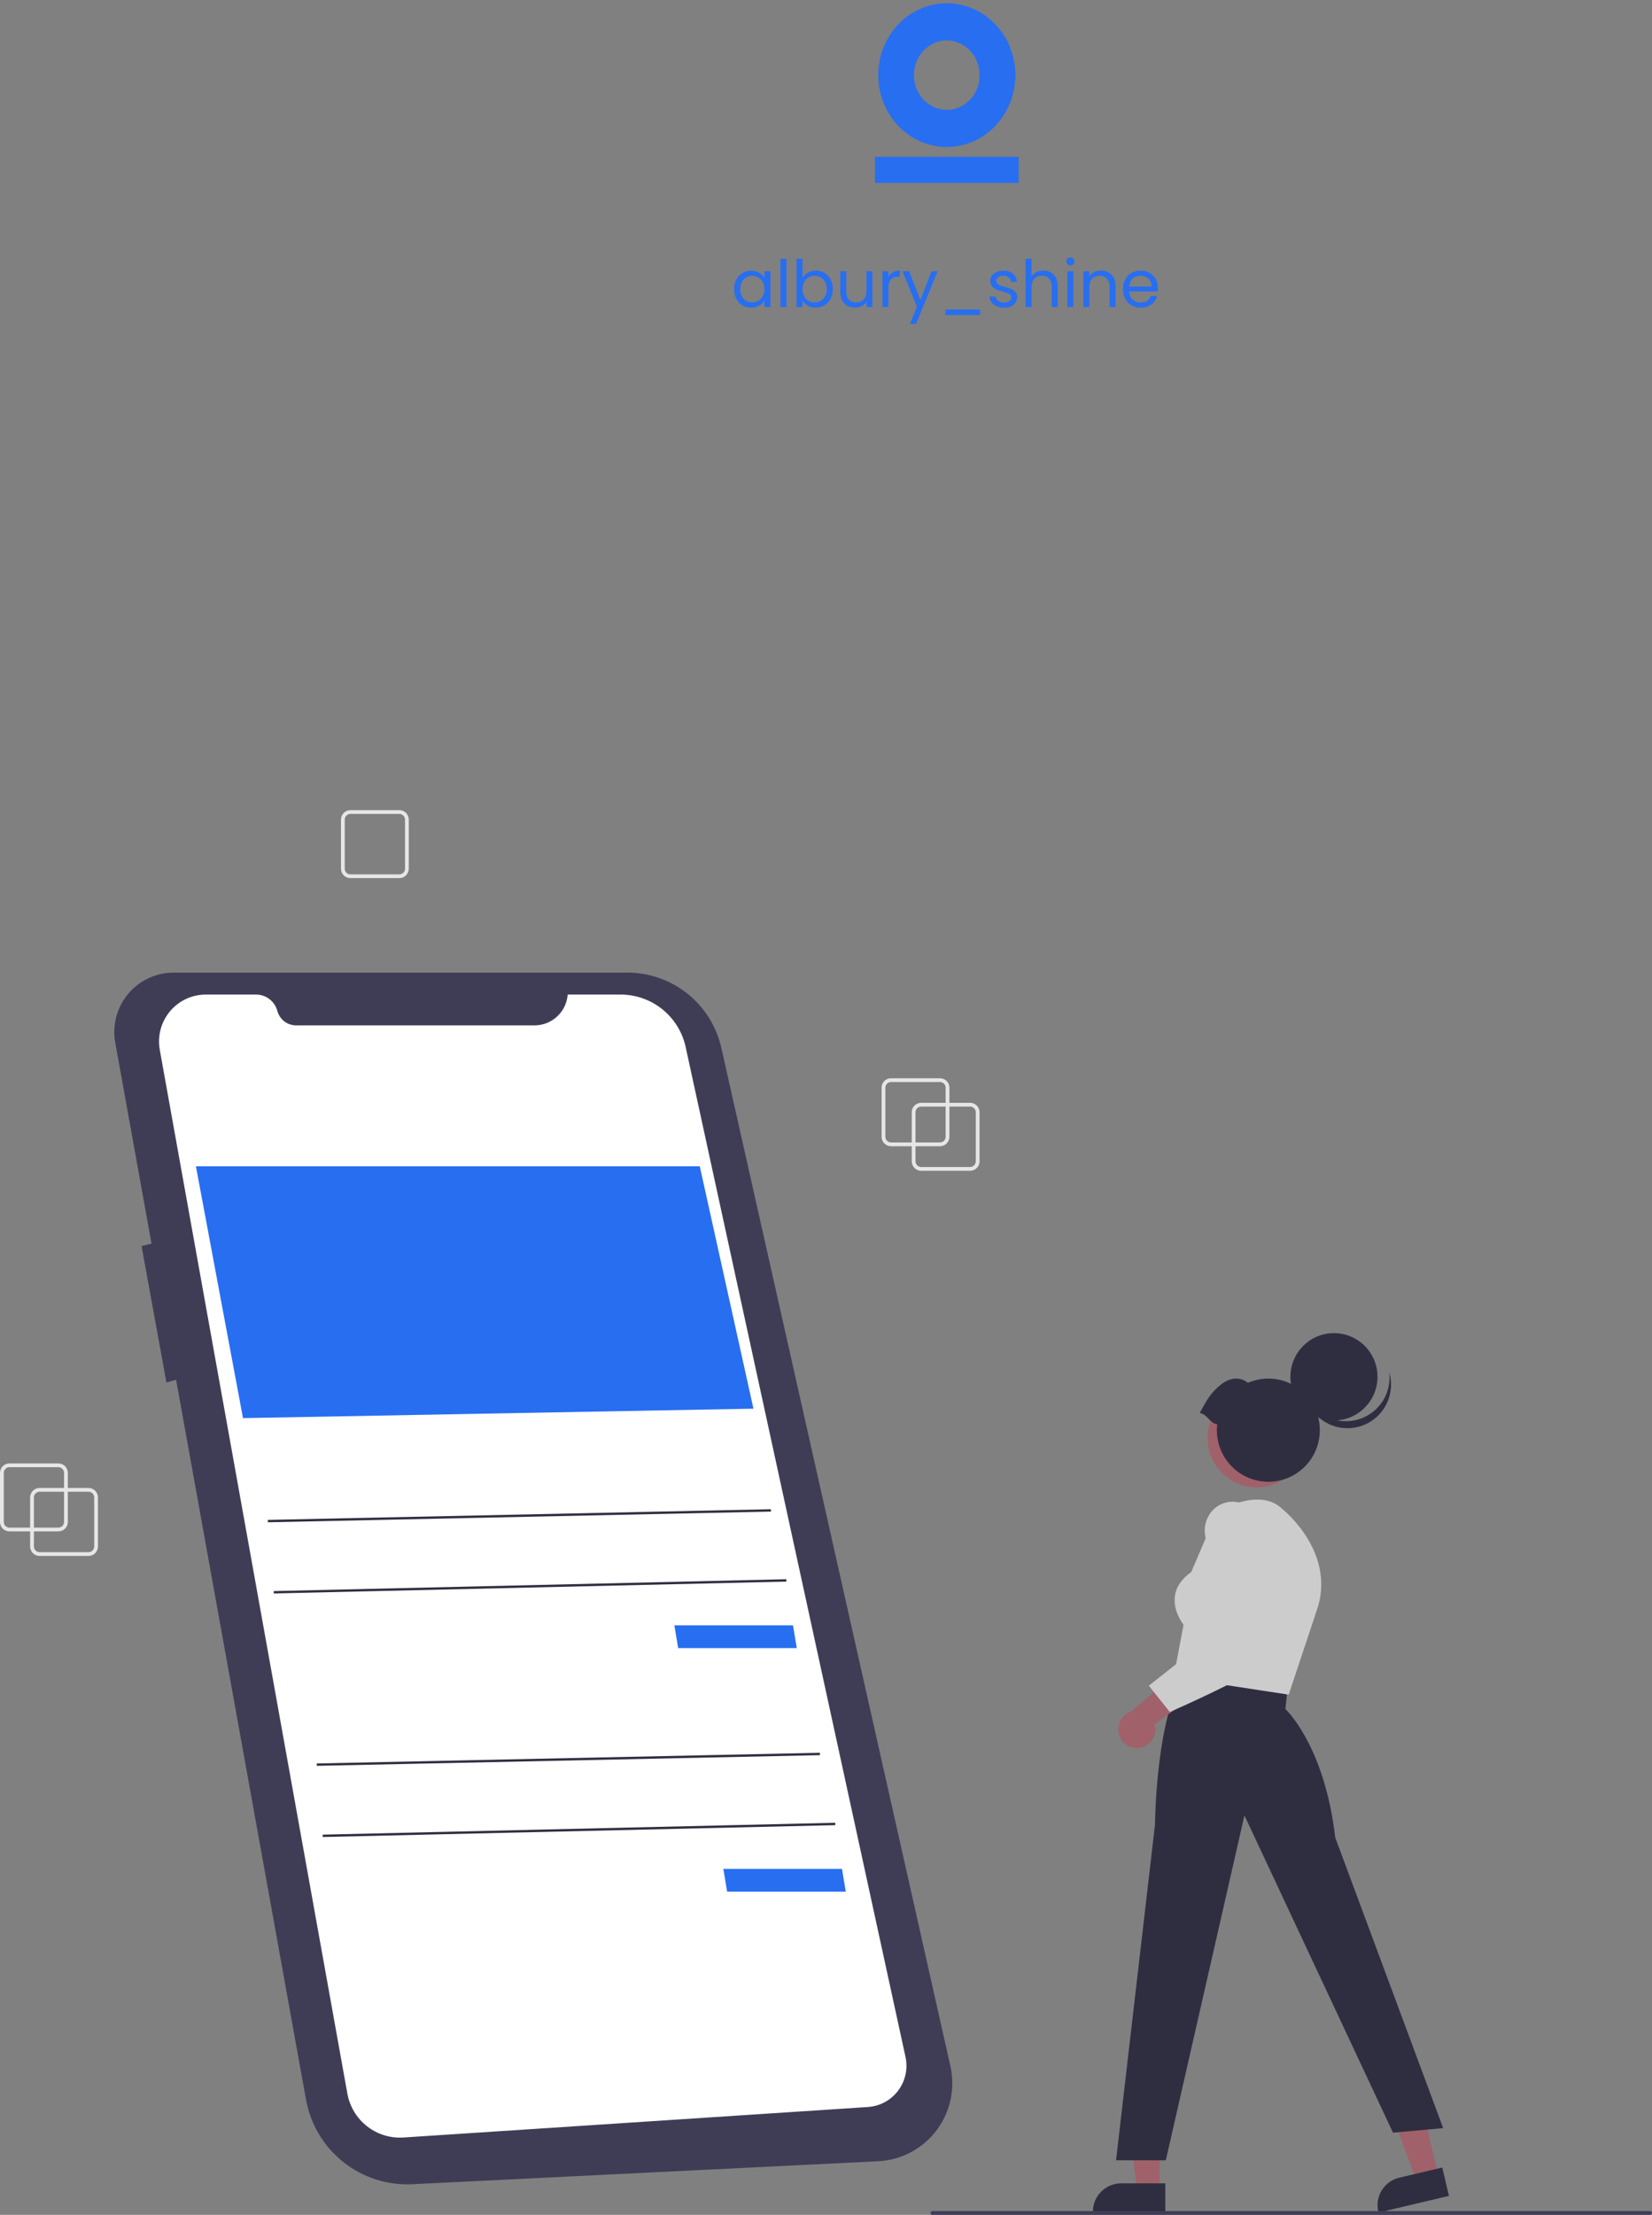 <svg width="253" height="339" viewBox="0 0 253 339" fill="none" xmlns="http://www.w3.org/2000/svg">
<rect x="0" y="0" width="253" height="339" fill="#808080" stroke="none"/>
<path d="M155 11.5C155 9.962 154.678 8.443 154.058 7.05L150.012 9.038C150.356 9.808 150.534 10.649 150.534 11.5H155Z" fill="#276EF1" stroke="#276EF1"/>
<path d="M154.058 7.05C153.45 5.687 152.571 4.477 151.479 3.502C150.387 2.526 149.108 1.809 147.729 1.399C146.35 0.988 144.903 0.893 143.486 1.121C142.069 1.349 140.715 1.894 139.516 2.72L141.965 6.641C142.629 6.184 143.378 5.882 144.162 5.756C144.946 5.63 145.747 5.683 146.51 5.91C147.273 6.137 147.981 6.534 148.585 7.074C149.19 7.613 149.676 8.283 150.013 9.038L154.058 7.05Z" fill="#276EF1" stroke="#276EF1"/>
<path d="M139.516 2.719C138.069 3.716 136.892 5.091 136.102 6.708C135.312 8.326 134.935 10.131 135.009 11.947C135.083 13.763 135.604 15.528 136.523 17.07C137.441 18.61 138.725 19.875 140.248 20.739C141.771 21.602 143.482 22.036 145.213 21.998C146.944 21.959 148.636 21.449 150.122 20.518C151.609 19.587 152.841 18.266 153.696 16.685C154.551 15.104 155 13.318 155 11.5H150.534C150.534 12.506 150.285 13.495 149.812 14.37C149.339 15.244 148.658 15.975 147.835 16.49C147.012 17.006 146.076 17.288 145.118 17.309C144.16 17.331 143.213 17.091 142.37 16.613C141.527 16.135 140.817 15.435 140.309 14.582C139.8 13.729 139.512 12.753 139.471 11.748C139.43 10.742 139.639 9.743 140.076 8.848C140.513 7.953 141.164 7.193 141.965 6.641L139.516 2.719Z" fill="#276EF1" stroke="#276EF1"/>
<rect x="134" y="24" width="22" height="4" fill="#276EF1"/>
<path d="M112.43 44.24C112.43 43.68 112.543 43.19 112.77 42.77C112.997 42.343 113.307 42.013 113.7 41.78C114.1 41.547 114.543 41.43 115.03 41.43C115.51 41.43 115.927 41.533 116.28 41.74C116.633 41.947 116.897 42.207 117.07 42.52V41.52H117.99V47H117.07V45.98C116.89 46.3 116.62 46.567 116.26 46.78C115.907 46.987 115.493 47.09 115.02 47.09C114.533 47.09 114.093 46.97 113.7 46.73C113.307 46.49 112.997 46.153 112.77 45.72C112.543 45.287 112.43 44.793 112.43 44.24ZM117.07 44.25C117.07 43.837 116.987 43.477 116.82 43.17C116.653 42.863 116.427 42.63 116.14 42.47C115.86 42.303 115.55 42.22 115.21 42.22C114.87 42.22 114.56 42.3 114.28 42.46C114 42.62 113.777 42.853 113.61 43.16C113.443 43.467 113.36 43.827 113.36 44.24C113.36 44.66 113.443 45.027 113.61 45.34C113.777 45.647 114 45.883 114.28 46.05C114.56 46.21 114.87 46.29 115.21 46.29C115.55 46.29 115.86 46.21 116.14 46.05C116.427 45.883 116.653 45.647 116.82 45.34C116.987 45.027 117.07 44.663 117.07 44.25ZM120.438 39.6V47H119.528V39.6H120.438ZM122.899 42.54C123.085 42.213 123.359 41.947 123.719 41.74C124.079 41.533 124.489 41.43 124.949 41.43C125.442 41.43 125.885 41.547 126.279 41.78C126.672 42.013 126.982 42.343 127.209 42.77C127.435 43.19 127.549 43.68 127.549 44.24C127.549 44.793 127.435 45.287 127.209 45.72C126.982 46.153 126.669 46.49 126.269 46.73C125.875 46.97 125.435 47.09 124.949 47.09C124.475 47.09 124.059 46.987 123.699 46.78C123.345 46.573 123.079 46.31 122.899 45.99V47H121.989V39.6H122.899V42.54ZM126.619 44.24C126.619 43.827 126.535 43.467 126.369 43.16C126.202 42.853 125.975 42.62 125.689 42.46C125.409 42.3 125.099 42.22 124.759 42.22C124.425 42.22 124.115 42.303 123.829 42.47C123.549 42.63 123.322 42.867 123.149 43.18C122.982 43.487 122.899 43.843 122.899 44.25C122.899 44.663 122.982 45.027 123.149 45.34C123.322 45.647 123.549 45.883 123.829 46.05C124.115 46.21 124.425 46.29 124.759 46.29C125.099 46.29 125.409 46.21 125.689 46.05C125.975 45.883 126.202 45.647 126.369 45.34C126.535 45.027 126.619 44.66 126.619 44.24ZM133.607 41.52V47H132.697V46.19C132.523 46.47 132.28 46.69 131.967 46.85C131.66 47.003 131.32 47.08 130.947 47.08C130.52 47.08 130.137 46.993 129.797 46.82C129.457 46.64 129.187 46.373 128.987 46.02C128.793 45.667 128.697 45.237 128.697 44.73V41.52H129.597V44.61C129.597 45.15 129.733 45.567 130.007 45.86C130.28 46.147 130.653 46.29 131.127 46.29C131.613 46.29 131.997 46.14 132.277 45.84C132.557 45.54 132.697 45.103 132.697 44.53V41.52H133.607ZM136.053 42.41C136.213 42.097 136.44 41.853 136.733 41.68C137.033 41.507 137.396 41.42 137.823 41.42V42.36H137.583C136.563 42.36 136.053 42.913 136.053 44.02V47H135.143V41.52H136.053V42.41ZM143.594 41.52L140.294 49.58H139.354L140.434 46.94L138.224 41.52H139.234L140.954 45.96L142.654 41.52H143.594ZM150.108 47.38V48.22H144.788V47.38H150.108ZM153.782 47.09C153.362 47.09 152.986 47.02 152.652 46.88C152.319 46.733 152.056 46.533 151.862 46.28C151.669 46.02 151.562 45.723 151.542 45.39H152.482C152.509 45.663 152.636 45.887 152.862 46.06C153.096 46.233 153.399 46.32 153.772 46.32C154.119 46.32 154.392 46.243 154.592 46.09C154.792 45.937 154.892 45.743 154.892 45.51C154.892 45.27 154.786 45.093 154.572 44.98C154.359 44.86 154.029 44.743 153.582 44.63C153.176 44.523 152.842 44.417 152.582 44.31C152.329 44.197 152.109 44.033 151.922 43.82C151.742 43.6 151.652 43.313 151.652 42.96C151.652 42.68 151.736 42.423 151.902 42.19C152.069 41.957 152.306 41.773 152.612 41.64C152.919 41.5 153.269 41.43 153.662 41.43C154.269 41.43 154.759 41.583 155.132 41.89C155.506 42.197 155.706 42.617 155.732 43.15H154.822C154.802 42.863 154.686 42.633 154.472 42.46C154.266 42.287 153.986 42.2 153.632 42.2C153.306 42.2 153.046 42.27 152.852 42.41C152.659 42.55 152.562 42.733 152.562 42.96C152.562 43.14 152.619 43.29 152.732 43.41C152.852 43.523 152.999 43.617 153.172 43.69C153.352 43.757 153.599 43.833 153.912 43.92C154.306 44.027 154.626 44.133 154.872 44.24C155.119 44.34 155.329 44.493 155.502 44.7C155.682 44.907 155.776 45.177 155.782 45.51C155.782 45.81 155.699 46.08 155.532 46.32C155.366 46.56 155.129 46.75 154.822 46.89C154.522 47.023 154.176 47.09 153.782 47.09ZM159.787 41.42C160.2 41.42 160.574 41.51 160.907 41.69C161.24 41.863 161.5 42.127 161.687 42.48C161.88 42.833 161.977 43.263 161.977 43.77V47H161.077V43.9C161.077 43.353 160.94 42.937 160.667 42.65C160.394 42.357 160.02 42.21 159.547 42.21C159.067 42.21 158.684 42.36 158.397 42.66C158.117 42.96 157.977 43.397 157.977 43.97V47H157.067V39.6H157.977V42.3C158.157 42.02 158.404 41.803 158.717 41.65C159.037 41.497 159.394 41.42 159.787 41.42ZM163.933 40.63C163.76 40.63 163.613 40.57 163.493 40.45C163.373 40.33 163.313 40.183 163.313 40.01C163.313 39.837 163.373 39.69 163.493 39.57C163.613 39.45 163.76 39.39 163.933 39.39C164.1 39.39 164.24 39.45 164.353 39.57C164.473 39.69 164.533 39.837 164.533 40.01C164.533 40.183 164.473 40.33 164.353 40.45C164.24 40.57 164.1 40.63 163.933 40.63ZM164.373 41.52V47H163.463V41.52H164.373ZM168.594 41.42C169.261 41.42 169.801 41.623 170.214 42.03C170.628 42.43 170.834 43.01 170.834 43.77V47H169.934V43.9C169.934 43.353 169.798 42.937 169.524 42.65C169.251 42.357 168.878 42.21 168.404 42.21C167.924 42.21 167.541 42.36 167.254 42.66C166.974 42.96 166.834 43.397 166.834 43.97V47H165.924V41.52H166.834V42.3C167.014 42.02 167.258 41.803 167.564 41.65C167.878 41.497 168.221 41.42 168.594 41.42ZM177.321 44.05C177.321 44.223 177.311 44.407 177.291 44.6H172.911C172.944 45.14 173.127 45.563 173.461 45.87C173.801 46.17 174.211 46.32 174.691 46.32C175.084 46.32 175.411 46.23 175.671 46.05C175.937 45.863 176.124 45.617 176.231 45.31H177.211C177.064 45.837 176.771 46.267 176.331 46.6C175.891 46.927 175.344 47.09 174.691 47.09C174.171 47.09 173.704 46.973 173.291 46.74C172.884 46.507 172.564 46.177 172.331 45.75C172.097 45.317 171.981 44.817 171.981 44.25C171.981 43.683 172.094 43.187 172.321 42.76C172.547 42.333 172.864 42.007 173.271 41.78C173.684 41.547 174.157 41.43 174.691 41.43C175.211 41.43 175.671 41.543 176.071 41.77C176.471 41.997 176.777 42.31 176.991 42.71C177.211 43.103 177.321 43.55 177.321 44.05ZM176.381 43.86C176.381 43.513 176.304 43.217 176.151 42.97C175.997 42.717 175.787 42.527 175.521 42.4C175.261 42.267 174.971 42.2 174.651 42.2C174.191 42.2 173.797 42.347 173.471 42.64C173.151 42.933 172.967 43.34 172.921 43.86H176.381Z" fill="#276EF1"/>
<g clip-path="url(#clip0_6_2061)">
<path d="M148.574 179.195H141.073C140.69 179.194 140.324 179.042 140.053 178.771C139.783 178.5 139.631 178.133 139.63 177.75V170.237C139.631 169.854 139.783 169.486 140.053 169.215C140.324 168.944 140.69 168.792 141.073 168.792H148.574C148.956 168.792 149.323 168.944 149.593 169.215C149.864 169.486 150.016 169.854 150.016 170.237V177.75C150.016 178.133 149.864 178.5 149.593 178.771C149.323 179.042 148.956 179.194 148.574 179.195V179.195ZM141.073 169.37C140.843 169.37 140.623 169.461 140.461 169.624C140.299 169.786 140.208 170.007 140.207 170.237V177.75C140.208 177.98 140.299 178.2 140.461 178.363C140.623 178.525 140.843 178.617 141.073 178.617H148.574C148.803 178.617 149.023 178.525 149.185 178.363C149.348 178.2 149.439 177.98 149.439 177.75V170.237C149.439 170.007 149.348 169.786 149.185 169.624C149.023 169.461 148.803 169.37 148.574 169.37H141.073Z" fill="#E6E6E6"/>
<path d="M61.16 134.403H53.66C53.277 134.403 52.91 134.25 52.64 133.98C52.37 133.709 52.218 133.341 52.217 132.958V125.445C52.218 125.062 52.37 124.695 52.64 124.424C52.91 124.153 53.277 124 53.66 124H61.16C61.543 124 61.91 124.153 62.18 124.424C62.45 124.695 62.602 125.062 62.603 125.445V132.958C62.602 133.341 62.45 133.709 62.18 133.98C61.91 134.25 61.543 134.403 61.16 134.403V134.403ZM53.66 124.578C53.43 124.578 53.21 124.67 53.048 124.832C52.886 124.995 52.794 125.215 52.794 125.445V132.958C52.794 133.188 52.886 133.409 53.048 133.571C53.21 133.734 53.43 133.825 53.66 133.825H61.16C61.39 133.825 61.61 133.734 61.772 133.571C61.934 133.409 62.026 133.188 62.026 132.958V125.445C62.026 125.215 61.934 124.995 61.772 124.832C61.61 124.67 61.39 124.578 61.16 124.578H53.66Z" fill="#E6E6E6"/>
<path d="M143.958 175.438H136.457C136.075 175.438 135.708 175.285 135.437 175.015C135.167 174.744 135.015 174.376 135.015 173.993V166.48C135.015 166.097 135.167 165.73 135.437 165.459C135.708 165.188 136.075 165.035 136.457 165.035H143.958C144.34 165.035 144.707 165.188 144.977 165.459C145.248 165.73 145.4 166.097 145.4 166.48V173.993C145.4 174.376 145.248 174.744 144.977 175.015C144.707 175.285 144.34 175.438 143.958 175.438V175.438ZM136.457 165.613C136.228 165.613 136.008 165.705 135.845 165.867C135.683 166.03 135.592 166.25 135.592 166.48V173.993C135.592 174.223 135.683 174.444 135.845 174.606C136.008 174.769 136.228 174.86 136.457 174.86H143.958C144.187 174.86 144.407 174.769 144.57 174.606C144.732 174.444 144.823 174.223 144.823 173.993V166.48C144.823 166.25 144.732 166.03 144.57 165.867C144.407 165.705 144.187 165.613 143.958 165.613H136.457Z" fill="#E6E6E6"/>
<path d="M13.559 238.147H6.058C5.676 238.146 5.309 237.994 5.039 237.723C4.768 237.452 4.616 237.085 4.616 236.702V229.188C4.616 228.805 4.768 228.438 5.039 228.167C5.309 227.896 5.676 227.744 6.058 227.743H13.559C13.941 227.744 14.308 227.896 14.579 228.167C14.849 228.438 15.001 228.805 15.002 229.188V236.702C15.001 237.085 14.849 237.452 14.579 237.723C14.308 237.994 13.941 238.146 13.559 238.147V238.147ZM6.058 228.321C5.829 228.321 5.609 228.413 5.447 228.575C5.284 228.738 5.193 228.958 5.193 229.188V236.702C5.193 236.931 5.284 237.152 5.447 237.314C5.609 237.477 5.829 237.568 6.058 237.569H13.559C13.789 237.568 14.009 237.477 14.171 237.314C14.333 237.152 14.424 236.931 14.425 236.702V229.188C14.424 228.958 14.333 228.738 14.171 228.575C14.009 228.413 13.789 228.321 13.559 228.321H6.058Z" fill="#E6E6E6"/>
<path d="M8.943 234.39H1.442C1.06 234.389 0.693 234.237 0.423 233.966C0.153 233.695 0 233.328 0 232.945V225.431C0 225.048 0.153 224.681 0.423 224.41C0.693 224.139 1.06 223.987 1.442 223.987H8.943C9.326 223.987 9.692 224.139 9.963 224.41C10.233 224.681 10.385 225.048 10.386 225.431V232.945C10.385 233.328 10.233 233.695 9.963 233.966C9.692 234.237 9.326 234.389 8.943 234.39V234.39ZM1.442 224.565C1.213 224.565 0.993 224.656 0.831 224.819C0.668 224.981 0.577 225.202 0.577 225.431V232.945C0.577 233.175 0.668 233.395 0.831 233.558C0.993 233.72 1.213 233.812 1.442 233.812H8.943C9.173 233.812 9.393 233.72 9.555 233.558C9.717 233.395 9.809 233.175 9.809 232.945V225.431C9.809 225.202 9.717 224.981 9.555 224.819C9.393 224.656 9.173 224.565 8.943 224.565H1.442Z" fill="#E6E6E6"/>
<path d="M26.665 148.863H96.081C99.431 148.863 102.681 150.005 105.297 152.1C107.913 154.196 109.739 157.121 110.476 160.394L145.551 316.23C145.933 317.93 145.94 319.693 145.57 321.396C145.201 323.098 144.464 324.7 143.411 326.087C142.359 327.474 141.016 328.614 139.477 329.426C137.938 330.239 136.24 330.704 134.503 330.79L63.143 334.312C59.322 334.5 55.563 333.29 52.567 330.906C49.572 328.522 47.544 325.128 46.863 321.357L26.967 211.179L25.487 211.603L21.68 190.72L23.203 190.338L17.65 159.584C17.412 158.266 17.467 156.913 17.811 155.619C18.156 154.326 18.78 153.124 19.642 152.1C20.503 151.077 21.578 150.256 22.792 149.696C24.006 149.137 25.329 148.852 26.665 148.863V148.863Z" fill="#3F3D56"/>
<path d="M86.942 152.223H95.045C97.372 152.223 99.629 153.02 101.442 154.482C103.254 155.944 104.513 157.983 105.009 160.26L138.675 314.825C138.869 315.715 138.869 316.637 138.675 317.526C138.481 318.416 138.097 319.254 137.55 319.981C137.003 320.709 136.306 321.31 135.506 321.743C134.706 322.176 133.822 322.431 132.915 322.491L61.786 327.16C59.779 327.292 57.794 326.679 56.21 325.438C54.626 324.198 53.553 322.416 53.197 320.434L24.469 160.675C24.283 159.641 24.326 158.579 24.594 157.563C24.863 156.548 25.351 155.604 26.024 154.798C26.696 153.992 27.538 153.343 28.488 152.898C29.438 152.453 30.474 152.223 31.523 152.223H39.21C39.954 152.223 40.677 152.468 41.268 152.922C41.858 153.375 42.283 154.011 42.476 154.73V154.73C42.647 155.366 43.022 155.927 43.544 156.327C44.065 156.727 44.703 156.944 45.36 156.944H81.853C83.139 156.944 84.377 156.458 85.321 155.582C86.265 154.707 86.844 153.507 86.942 152.223L86.942 152.223Z" fill="white"/>
<path d="M30.003 178.503H107.168L115.389 215.606L37.215 217.051L30.003 178.503Z" fill="#276EF1"/>
<path d="M103.28 248.768H121.447L122.024 252.251H103.857L103.28 248.768Z" fill="#276EF1"/>
<path d="M118.061 230.996L41.015 232.63L41.023 232.994L118.069 231.359L118.061 230.996Z" fill="#2F2E41"/>
<path d="M120.418 241.71L41.921 243.526L41.929 243.889L120.426 242.073L120.418 241.71Z" fill="#2F2E41"/>
<path d="M110.781 286.046H128.948L129.525 289.529H111.358L110.781 286.046Z" fill="#276EF1"/>
<path d="M125.562 268.274L48.516 269.909L48.523 270.272L125.57 268.638L125.562 268.274Z" fill="#2F2E41"/>
<path d="M127.918 278.988L49.422 280.804L49.43 281.167L127.927 279.351L127.918 278.988Z" fill="#2F2E41"/>
<path d="M177.585 335.303L174.147 335.303L172.512 322.022L177.585 322.022L177.585 335.303Z" fill="#A0616A"/>
<path d="M178.461 338.641L167.377 338.64V338.5C167.378 337.354 167.832 336.255 168.641 335.444C169.45 334.634 170.547 334.179 171.691 334.179H171.692L178.461 334.179L178.461 338.641Z" fill="#2F2E41"/>
<path d="M220.286 333.049L216.94 333.838L212.309 321.286L217.247 320.121L220.286 333.049Z" fill="#A0616A"/>
<path d="M221.903 336.096L211.115 338.641L211.083 338.504C210.82 337.388 211.011 336.214 211.613 335.24C212.215 334.265 213.179 333.57 214.293 333.307L214.293 333.307L220.882 331.753L221.903 336.096Z" fill="#2F2E41"/>
<path d="M176.882 279.287C176.889 278.595 177.093 262.262 181.563 256.086L181.629 255.995L197.205 258.148L196.857 261.576C197.542 262.243 202.931 267.884 204.487 281.242L221.02 325.72L213.334 326.42L190.582 277.866L178.542 330.644H170.922L176.882 279.287Z" fill="#2F2E41"/>
<path d="M179.738 256.689L181.261 248.682C180.963 248.297 179.642 246.452 179.936 244.288C180.128 242.877 180.969 241.639 182.437 240.608L186.383 231.384L186.436 231.353C186.702 231.196 192.986 227.556 196.411 230.99C196.497 231.057 204.932 237.763 201.545 246.811L197.363 259.377L179.738 256.689Z" fill="#CCCCCC"/>
<path d="M174.441 267.522C174.851 267.475 175.247 267.338 175.599 267.122C175.951 266.905 176.251 266.614 176.479 266.268C176.707 265.923 176.856 265.531 176.916 265.122C176.976 264.712 176.946 264.295 176.828 263.898L184.978 258.016L180.099 256.157L173.108 262.028C172.456 262.271 171.915 262.745 171.589 263.361C171.263 263.977 171.174 264.691 171.338 265.368C171.502 266.045 171.909 266.638 172.481 267.035C173.053 267.432 173.75 267.605 174.441 267.522V267.522Z" fill="#A0616A"/>
<path d="M175.939 258.007L188.381 248.187L184.682 235.527C184.508 234.928 184.459 234.299 184.537 233.679C184.616 233.06 184.822 232.464 185.141 231.927C185.436 231.421 185.833 230.983 186.308 230.64C186.782 230.297 187.322 230.057 187.895 229.936C190.025 229.484 191.958 230.679 193.641 233.487L193.653 233.513C193.932 234.194 200.414 250.245 195.464 253.677C190.623 257.035 179.395 261.923 179.283 261.972L179.151 262.029L175.939 258.007Z" fill="#CCCCCC"/>
<path d="M192.476 227.652C196.638 227.652 200.013 224.271 200.013 220.101C200.013 215.932 196.638 212.551 192.476 212.551C188.313 212.551 184.938 215.932 184.938 220.101C184.938 224.271 188.313 227.652 192.476 227.652Z" fill="#A0616A"/>
<path d="M204.293 217.406C207.976 217.406 210.961 214.416 210.961 210.727C210.961 207.038 207.976 204.047 204.293 204.047C200.61 204.047 197.624 207.038 197.624 210.727C197.624 214.416 200.61 217.406 204.293 217.406Z" fill="#2F2E41"/>
<path d="M210.044 216.258C209.181 216.883 208.181 217.291 207.128 217.45C206.075 217.608 205 217.511 203.991 217.168C202.983 216.825 202.072 216.244 201.333 215.476C200.595 214.707 200.051 213.773 199.747 212.75C199.862 213.667 200.165 214.549 200.638 215.342C201.11 216.134 201.742 216.82 202.493 217.356C203.243 217.892 204.097 218.267 204.999 218.456C205.902 218.644 206.833 218.644 207.735 218.454C208.637 218.264 209.49 217.889 210.24 217.352C210.991 216.815 211.621 216.128 212.093 215.335C212.565 214.541 212.867 213.659 212.981 212.742C213.095 211.826 213.018 210.896 212.755 210.011C212.904 211.2 212.731 212.408 212.255 213.507C211.778 214.606 211.014 215.556 210.044 216.258V216.258Z" fill="#2F2E41"/>
<path d="M183.728 216.265C184.893 214.178 185.338 213.305 186.839 212.036C188.166 210.913 189.799 210.584 191.116 211.647C192.674 210.973 194.407 210.82 196.059 211.211C197.71 211.603 199.191 212.517 200.283 213.819C201.374 215.12 202.017 216.74 202.117 218.437C202.216 220.134 201.766 221.818 200.834 223.238C199.902 224.659 198.537 225.74 196.942 226.322C195.348 226.904 193.608 226.954 191.983 226.467C190.357 225.98 188.931 224.98 187.918 223.617C186.905 222.253 186.357 220.598 186.357 218.899C186.359 218.6 186.376 218.302 186.411 218.005C185.266 217.844 184.873 216.426 183.728 216.265Z" fill="#2F2E41"/>
<path d="M252.711 339H142.796C142.719 339 142.646 338.97 142.592 338.915C142.538 338.861 142.507 338.788 142.507 338.711C142.507 338.634 142.538 338.561 142.592 338.507C142.646 338.453 142.719 338.422 142.796 338.422H252.711C252.788 338.422 252.861 338.453 252.915 338.507C252.97 338.561 253 338.634 253 338.711C253 338.788 252.97 338.861 252.915 338.915C252.861 338.97 252.788 339 252.711 339Z" fill="#3F3D56"/>
</g>
<defs>
<clipPath id="clip0_6_2061">
<rect width="253" height="215" fill="white" transform="translate(0 124)"/>
</clipPath>
</defs>
</svg>
